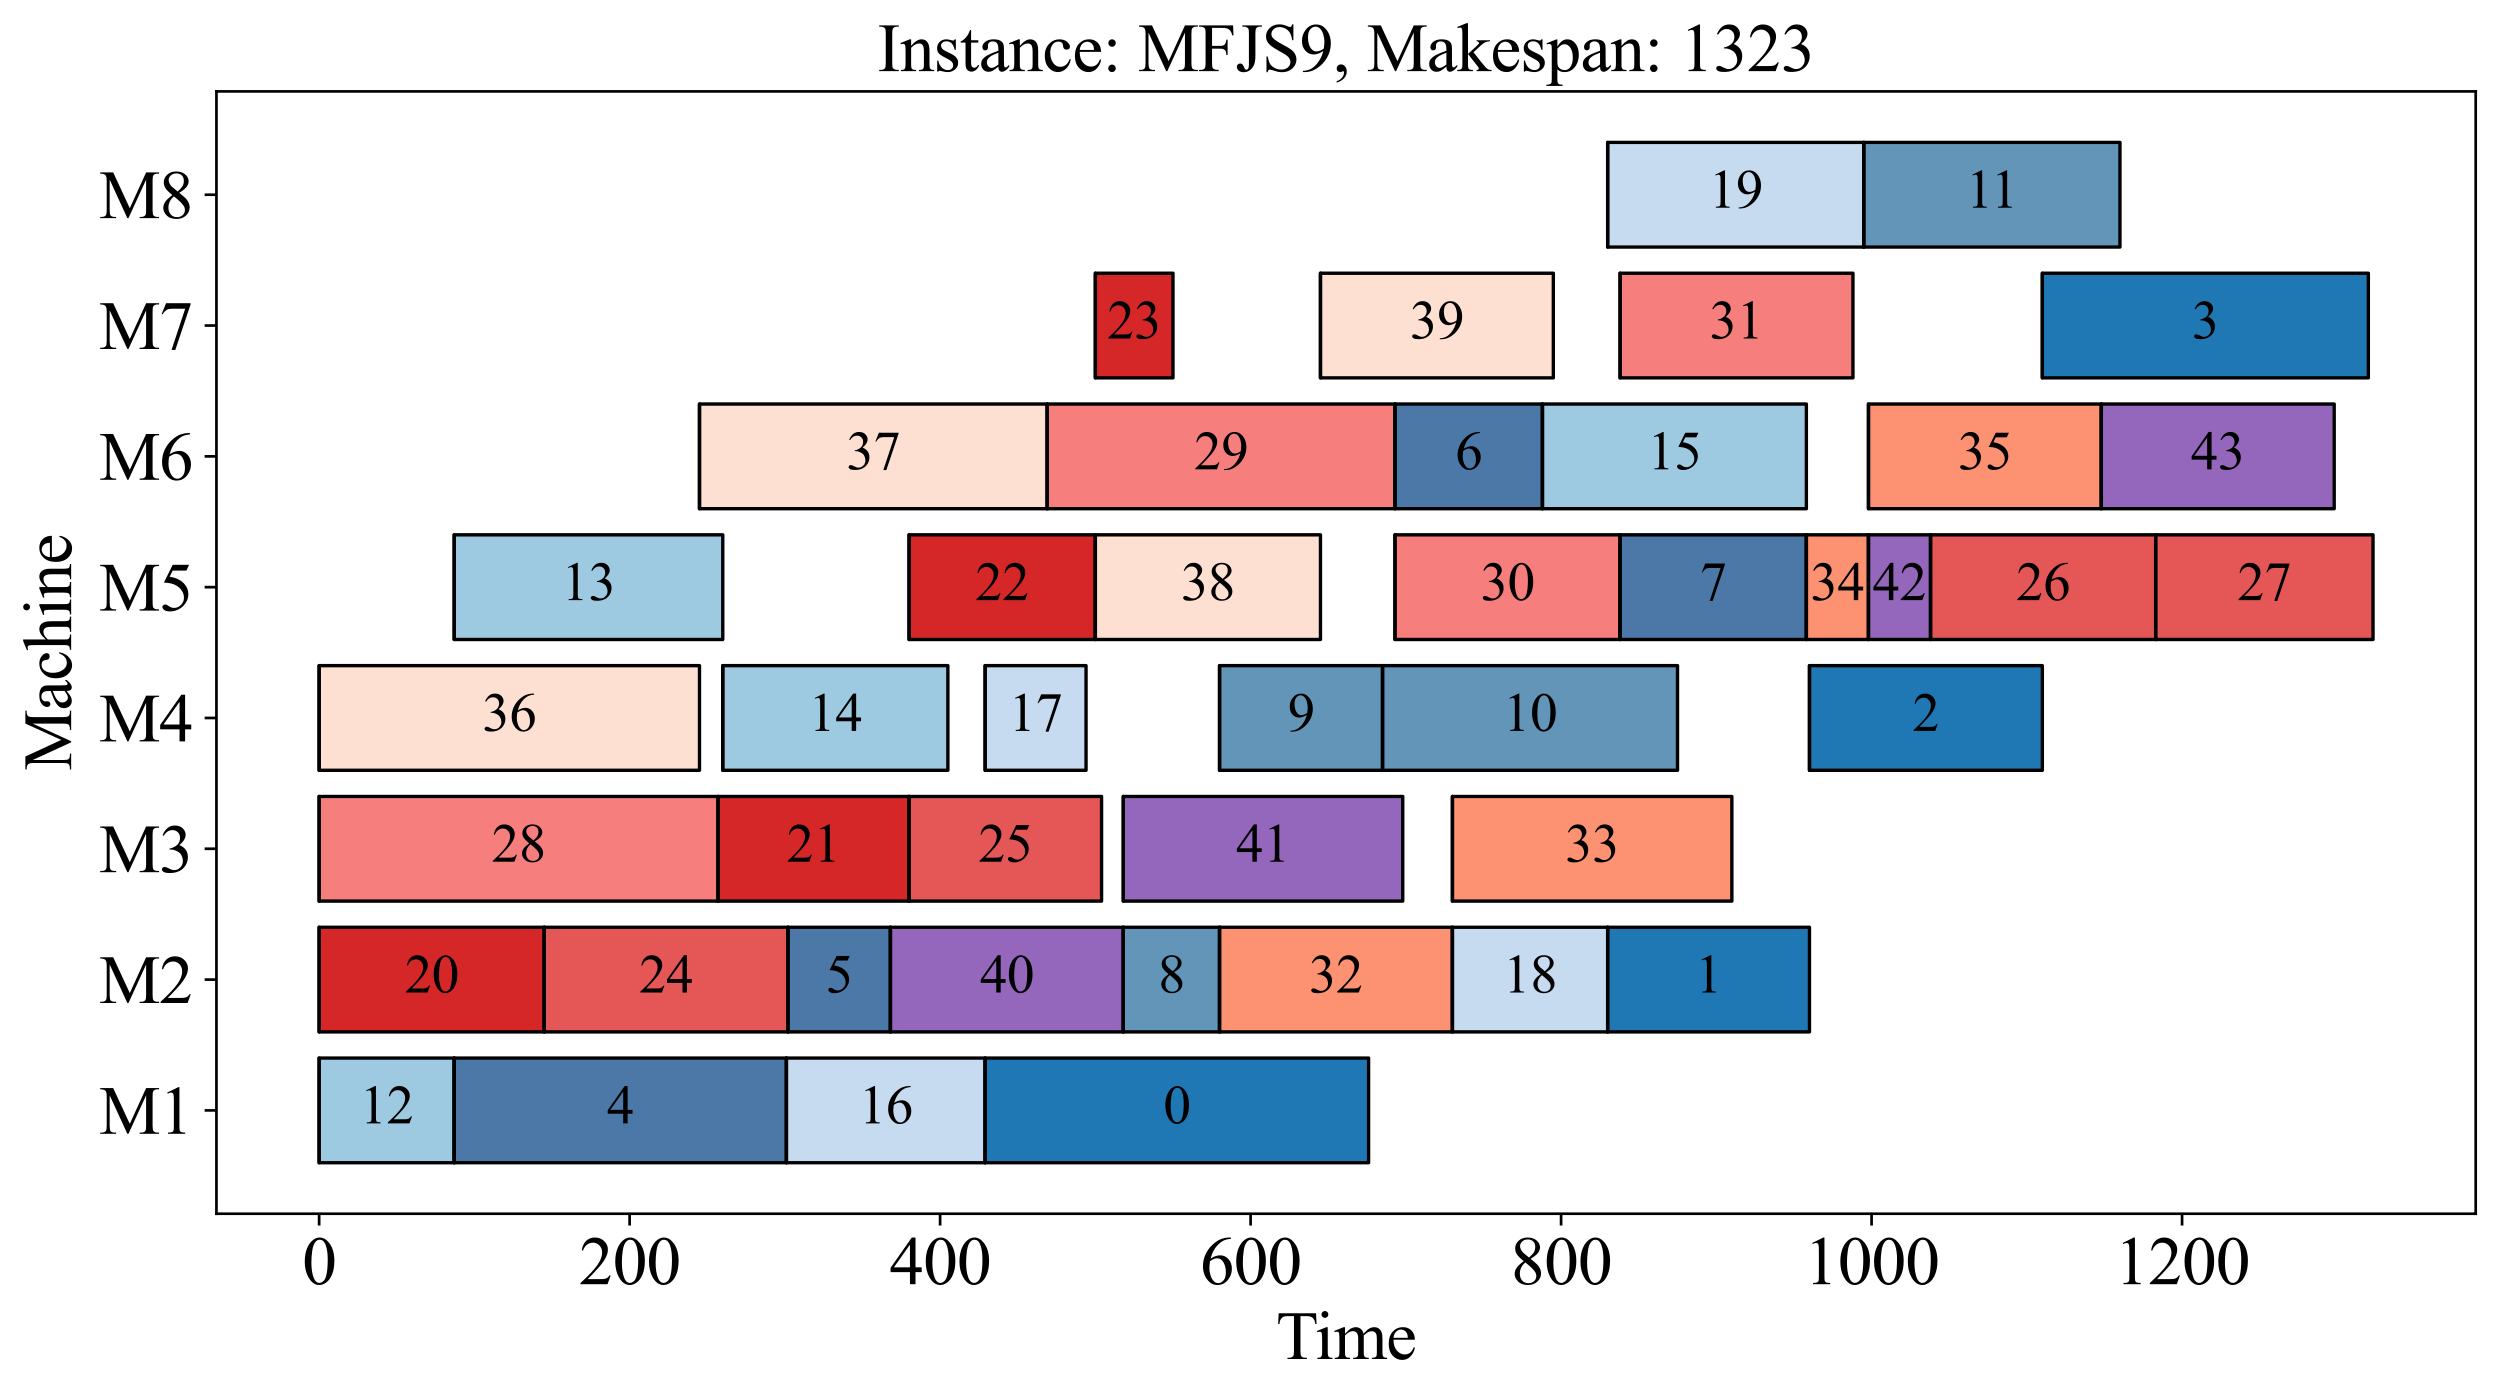 <?xml version="1.0" encoding="utf-8" standalone="no"?>
<!DOCTYPE svg PUBLIC "-//W3C//DTD SVG 1.1//EN"
  "http://www.w3.org/Graphics/SVG/1.1/DTD/svg11.dtd">
<svg xmlns:xlink="http://www.w3.org/1999/xlink" width="740.95pt" height="414.259pt" viewBox="0 0 740.95 414.259" xmlns="http://www.w3.org/2000/svg" version="1.1">
 <defs>
  <style type="text/css">*{stroke-linejoin: round; stroke-linecap: butt}</style>
 </defs>
 <g id="figure_1">
  <g id="patch_1">
   <path d="M 0 414.259 
L 740.95 414.259 
L 740.95 0 
L 0 0 
z
" style="fill: #ffffff"/>
  </g>
  <g id="axes_1">
   <g id="patch_2">
    <path d="M 64.15 359.728 
L 733.75 359.728 
L 733.75 27.087 
L 64.15 27.087 
z
" style="fill: #ffffff"/>
   </g>
   <g id="PolyCollection_1">
    <defs>
     <path id="mb90b81e0f3" d="M 94.586 -69.651 
L 94.586 -100.667 
L 134.616 -100.667 
L 134.616 -69.651 
z
" style="stroke: #000000"/>
    </defs>
    <g clip-path="url(#pa5099de331)">
     <use xlink:href="#mb90b81e0f3" x="0" y="414.259" style="fill: #9ecae1; stroke: #000000"/>
    </g>
   </g>
   <g id="PolyCollection_2">
    <path d="M 94.586 344.608 
L 94.586 313.592 
L 94.586 313.592 
L 94.586 344.608 
z
" clip-path="url(#pa5099de331)" style="fill: url(#h7115e3fc4e); stroke: #000000"/>
   </g>
   <g id="PolyCollection_3">
    <defs>
     <path id="m4c703613ed" d="M 134.616 -69.651 
L 134.616 -100.667 
L 233.08 -100.667 
L 233.08 -69.651 
z
" style="stroke: #000000"/>
    </defs>
    <g clip-path="url(#pa5099de331)">
     <use xlink:href="#m4c703613ed" x="0" y="414.259" style="fill: #4c78a8; stroke: #000000"/>
    </g>
   </g>
   <g id="PolyCollection_4">
    <path d="M 134.616 344.608 
L 134.616 313.592 
L 134.616 313.592 
L 134.616 344.608 
z
" clip-path="url(#pa5099de331)" style="fill: url(#h7115e3fc4e); stroke: #000000"/>
   </g>
   <g id="PolyCollection_5">
    <defs>
     <path id="m483bc3cb26" d="M 233.08 -69.651 
L 233.08 -100.667 
L 291.974 -100.667 
L 291.974 -69.651 
z
" style="stroke: #000000"/>
    </defs>
    <g clip-path="url(#pa5099de331)">
     <use xlink:href="#m483bc3cb26" x="0" y="414.259" style="fill: #c6dbef; stroke: #000000"/>
    </g>
   </g>
   <g id="PolyCollection_6">
    <path d="M 233.08 344.608 
L 233.08 313.592 
L 233.08 313.592 
L 233.08 344.608 
z
" clip-path="url(#pa5099de331)" style="fill: url(#h7115e3fc4e); stroke: #000000"/>
   </g>
   <g id="PolyCollection_7">
    <defs>
     <path id="m6afbfef19b" d="M 291.974 -69.651 
L 291.974 -100.667 
L 405.622 -100.667 
L 405.622 -69.651 
z
" style="stroke: #000000"/>
    </defs>
    <g clip-path="url(#pa5099de331)">
     <use xlink:href="#m6afbfef19b" x="0" y="414.259" style="fill: #1f77b4; stroke: #000000"/>
    </g>
   </g>
   <g id="PolyCollection_8">
    <path d="M 291.974 344.608 
L 291.974 313.592 
L 291.974 313.592 
L 291.974 344.608 
z
" clip-path="url(#pa5099de331)" style="fill: url(#h7115e3fc4e); stroke: #000000"/>
   </g>
   <g id="PolyCollection_9">
    <defs>
     <path id="mf69b90070c" d="M 94.586 -108.42 
L 94.586 -139.436 
L 161.303 -139.436 
L 161.303 -108.42 
z
" style="stroke: #000000"/>
    </defs>
    <g clip-path="url(#pa5099de331)">
     <use xlink:href="#mf69b90070c" x="0" y="414.259" style="fill: #d62728; stroke: #000000"/>
    </g>
   </g>
   <g id="PolyCollection_10">
    <path d="M 94.586 305.838 
L 94.586 274.823 
L 94.586 274.823 
L 94.586 305.838 
z
" clip-path="url(#pa5099de331)" style="fill: url(#h7115e3fc4e); stroke: #000000"/>
   </g>
   <g id="PolyCollection_11">
    <defs>
     <path id="mb6bd9a1f94" d="M 161.303 -108.42 
L 161.303 -139.436 
L 233.54 -139.436 
L 233.54 -108.42 
z
" style="stroke: #000000"/>
    </defs>
    <g clip-path="url(#pa5099de331)">
     <use xlink:href="#mb6bd9a1f94" x="0" y="414.259" style="fill: #e45756; stroke: #000000"/>
    </g>
   </g>
   <g id="PolyCollection_12">
    <path d="M 161.303 305.838 
L 161.303 274.823 
L 161.303 274.823 
L 161.303 305.838 
z
" clip-path="url(#pa5099de331)" style="fill: url(#h7115e3fc4e); stroke: #000000"/>
   </g>
   <g id="PolyCollection_13">
    <defs>
     <path id="ma735c6c179" d="M 233.54 -108.42 
L 233.54 -139.436 
L 263.907 -139.436 
L 263.907 -108.42 
z
" style="stroke: #000000"/>
    </defs>
    <g clip-path="url(#pa5099de331)">
     <use xlink:href="#ma735c6c179" x="0" y="414.259" style="fill: #4c78a8; stroke: #000000"/>
    </g>
   </g>
   <g id="PolyCollection_14">
    <path d="M 233.54 305.838 
L 233.54 274.823 
L 233.54 274.823 
L 233.54 305.838 
z
" clip-path="url(#pa5099de331)" style="fill: url(#h7115e3fc4e); stroke: #000000"/>
   </g>
   <g id="PolyCollection_15">
    <defs>
     <path id="me0c8b473dc" d="M 263.907 -108.42 
L 263.907 -139.436 
L 332.924 -139.436 
L 332.924 -108.42 
z
" style="stroke: #000000"/>
    </defs>
    <g clip-path="url(#pa5099de331)">
     <use xlink:href="#me0c8b473dc" x="0" y="414.259" style="fill: #9467bd; stroke: #000000"/>
    </g>
   </g>
   <g id="PolyCollection_16">
    <path d="M 263.907 305.838 
L 263.907 274.823 
L 263.907 274.823 
L 263.907 305.838 
z
" clip-path="url(#pa5099de331)" style="fill: url(#h7115e3fc4e); stroke: #000000"/>
   </g>
   <g id="PolyCollection_17">
    <defs>
     <path id="me0af43ed1e" d="M 332.924 -108.42 
L 332.924 -139.436 
L 361.451 -139.436 
L 361.451 -108.42 
z
" style="stroke: #000000"/>
    </defs>
    <g clip-path="url(#pa5099de331)">
     <use xlink:href="#me0af43ed1e" x="0" y="414.259" style="fill: #6395b9; stroke: #000000"/>
    </g>
   </g>
   <g id="PolyCollection_18">
    <path d="M 332.924 305.838 
L 332.924 274.823 
L 332.924 274.823 
L 332.924 305.838 
z
" clip-path="url(#pa5099de331)" style="fill: url(#h7115e3fc4e); stroke: #000000"/>
   </g>
   <g id="PolyCollection_19">
    <defs>
     <path id="md49fe07c4e" d="M 361.451 -108.42 
L 361.451 -139.436 
L 430.468 -139.436 
L 430.468 -108.42 
z
" style="stroke: #000000"/>
    </defs>
    <g clip-path="url(#pa5099de331)">
     <use xlink:href="#md49fe07c4e" x="0" y="414.259" style="fill: #fc9272; stroke: #000000"/>
    </g>
   </g>
   <g id="PolyCollection_20">
    <path d="M 361.451 305.838 
L 361.451 274.823 
L 361.451 274.823 
L 361.451 305.838 
z
" clip-path="url(#pa5099de331)" style="fill: url(#h7115e3fc4e); stroke: #000000"/>
   </g>
   <g id="PolyCollection_21">
    <defs>
     <path id="mca1bb9139f" d="M 430.468 -108.42 
L 430.468 -139.436 
L 476.479 -139.436 
L 476.479 -108.42 
z
" style="stroke: #000000"/>
    </defs>
    <g clip-path="url(#pa5099de331)">
     <use xlink:href="#mca1bb9139f" x="0" y="414.259" style="fill: #c6dbef; stroke: #000000"/>
    </g>
   </g>
   <g id="PolyCollection_22">
    <path d="M 430.468 305.838 
L 430.468 274.823 
L 430.468 274.823 
L 430.468 305.838 
z
" clip-path="url(#pa5099de331)" style="fill: url(#h7115e3fc4e); stroke: #000000"/>
   </g>
   <g id="PolyCollection_23">
    <defs>
     <path id="mb528669e3c" d="M 476.479 -108.42 
L 476.479 -139.436 
L 536.293 -139.436 
L 536.293 -108.42 
z
" style="stroke: #000000"/>
    </defs>
    <g clip-path="url(#pa5099de331)">
     <use xlink:href="#mb528669e3c" x="0" y="414.259" style="fill: #1f77b4; stroke: #000000"/>
    </g>
   </g>
   <g id="PolyCollection_24">
    <path d="M 476.479 305.838 
L 476.479 274.823 
L 476.479 274.823 
L 476.479 305.838 
z
" clip-path="url(#pa5099de331)" style="fill: url(#h7115e3fc4e); stroke: #000000"/>
   </g>
   <g id="PolyCollection_25">
    <defs>
     <path id="m779ad30d79" d="M 94.586 -147.19 
L 94.586 -178.205 
L 212.835 -178.205 
L 212.835 -147.19 
z
" style="stroke: #000000"/>
    </defs>
    <g clip-path="url(#pa5099de331)">
     <use xlink:href="#m779ad30d79" x="0" y="414.259" style="fill: #f67e7d; stroke: #000000"/>
    </g>
   </g>
   <g id="PolyCollection_26">
    <path d="M 94.586 267.069 
L 94.586 236.054 
L 94.586 236.054 
L 94.586 267.069 
z
" clip-path="url(#pa5099de331)" style="fill: url(#h7115e3fc4e); stroke: #000000"/>
   </g>
   <g id="PolyCollection_27">
    <defs>
     <path id="mf74b809186" d="M 212.835 -147.19 
L 212.835 -178.205 
L 269.429 -178.205 
L 269.429 -147.19 
z
" style="stroke: #000000"/>
    </defs>
    <g clip-path="url(#pa5099de331)">
     <use xlink:href="#mf74b809186" x="0" y="414.259" style="fill: #d62728; stroke: #000000"/>
    </g>
   </g>
   <g id="PolyCollection_28">
    <path d="M 212.835 267.069 
L 212.835 236.054 
L 212.835 236.054 
L 212.835 267.069 
z
" clip-path="url(#pa5099de331)" style="fill: url(#h7115e3fc4e); stroke: #000000"/>
   </g>
   <g id="PolyCollection_29">
    <defs>
     <path id="m221d2d3597" d="M 269.429 -147.19 
L 269.429 -178.205 
L 326.482 -178.205 
L 326.482 -147.19 
z
" style="stroke: #000000"/>
    </defs>
    <g clip-path="url(#pa5099de331)">
     <use xlink:href="#m221d2d3597" x="0" y="414.259" style="fill: #e45756; stroke: #000000"/>
    </g>
   </g>
   <g id="PolyCollection_30">
    <path d="M 269.429 267.069 
L 269.429 236.054 
L 269.429 236.054 
L 269.429 267.069 
z
" clip-path="url(#pa5099de331)" style="fill: url(#h7115e3fc4e); stroke: #000000"/>
   </g>
   <g id="PolyCollection_31">
    <defs>
     <path id="m02e1f22604" d="M 332.924 -147.19 
L 332.924 -178.205 
L 415.744 -178.205 
L 415.744 -147.19 
z
" style="stroke: #000000"/>
    </defs>
    <g clip-path="url(#pa5099de331)">
     <use xlink:href="#m02e1f22604" x="0" y="414.259" style="fill: #9467bd; stroke: #000000"/>
    </g>
   </g>
   <g id="PolyCollection_32">
    <path d="M 332.924 267.069 
L 332.924 236.054 
L 332.924 236.054 
L 332.924 267.069 
z
" clip-path="url(#pa5099de331)" style="fill: url(#h7115e3fc4e); stroke: #000000"/>
   </g>
   <g id="PolyCollection_33">
    <defs>
     <path id="m6b30b0f58d" d="M 430.468 -147.19 
L 430.468 -178.205 
L 513.288 -178.205 
L 513.288 -147.19 
z
" style="stroke: #000000"/>
    </defs>
    <g clip-path="url(#pa5099de331)">
     <use xlink:href="#m6b30b0f58d" x="0" y="414.259" style="fill: #fc9272; stroke: #000000"/>
    </g>
   </g>
   <g id="PolyCollection_34">
    <path d="M 430.468 267.069 
L 430.468 236.054 
L 430.468 236.054 
L 430.468 267.069 
z
" clip-path="url(#pa5099de331)" style="fill: url(#h7115e3fc4e); stroke: #000000"/>
   </g>
   <g id="PolyCollection_35">
    <defs>
     <path id="me470a120cc" d="M 94.586 -185.959 
L 94.586 -216.974 
L 207.314 -216.974 
L 207.314 -185.959 
z
" style="stroke: #000000"/>
    </defs>
    <g clip-path="url(#pa5099de331)">
     <use xlink:href="#me470a120cc" x="0" y="414.259" style="fill: #fee0d2; stroke: #000000"/>
    </g>
   </g>
   <g id="PolyCollection_36">
    <path d="M 94.586 228.3 
L 94.586 197.284 
L 94.586 197.284 
L 94.586 228.3 
z
" clip-path="url(#pa5099de331)" style="fill: url(#h7115e3fc4e); stroke: #000000"/>
   </g>
   <g id="PolyCollection_37">
    <defs>
     <path id="me1d12f91a2" d="M 214.215 -185.959 
L 214.215 -216.974 
L 280.931 -216.974 
L 280.931 -185.959 
z
" style="stroke: #000000"/>
    </defs>
    <g clip-path="url(#pa5099de331)">
     <use xlink:href="#me1d12f91a2" x="0" y="414.259" style="fill: #9ecae1; stroke: #000000"/>
    </g>
   </g>
   <g id="PolyCollection_38">
    <path d="M 214.215 228.3 
L 214.215 197.284 
L 214.215 197.284 
L 214.215 228.3 
z
" clip-path="url(#pa5099de331)" style="fill: url(#h7115e3fc4e); stroke: #000000"/>
   </g>
   <g id="PolyCollection_39">
    <defs>
     <path id="m58a1e3af4a" d="M 291.974 -185.959 
L 291.974 -216.974 
L 321.881 -216.974 
L 321.881 -185.959 
z
" style="stroke: #000000"/>
    </defs>
    <g clip-path="url(#pa5099de331)">
     <use xlink:href="#m58a1e3af4a" x="0" y="414.259" style="fill: #c6dbef; stroke: #000000"/>
    </g>
   </g>
   <g id="PolyCollection_40">
    <path d="M 291.974 228.3 
L 291.974 197.284 
L 291.974 197.284 
L 291.974 228.3 
z
" clip-path="url(#pa5099de331)" style="fill: url(#h7115e3fc4e); stroke: #000000"/>
   </g>
   <g id="PolyCollection_41">
    <defs>
     <path id="m27d81c919a" d="M 361.451 -185.959 
L 361.451 -216.974 
L 409.763 -216.974 
L 409.763 -185.959 
z
" style="stroke: #000000"/>
    </defs>
    <g clip-path="url(#pa5099de331)">
     <use xlink:href="#m27d81c919a" x="0" y="414.259" style="fill: #6395b9; stroke: #000000"/>
    </g>
   </g>
   <g id="PolyCollection_42">
    <path d="M 361.451 228.3 
L 361.451 197.284 
L 361.451 197.284 
L 361.451 228.3 
z
" clip-path="url(#pa5099de331)" style="fill: url(#h7115e3fc4e); stroke: #000000"/>
   </g>
   <g id="PolyCollection_43">
    <defs>
     <path id="m81c3aa50a7" d="M 409.763 -185.959 
L 409.763 -216.974 
L 497.184 -216.974 
L 497.184 -185.959 
z
" style="stroke: #000000"/>
    </defs>
    <g clip-path="url(#pa5099de331)">
     <use xlink:href="#m81c3aa50a7" x="0" y="414.259" style="fill: #6395b9; stroke: #000000"/>
    </g>
   </g>
   <g id="PolyCollection_44">
    <path d="M 409.763 228.3 
L 409.763 197.284 
L 409.763 197.284 
L 409.763 228.3 
z
" clip-path="url(#pa5099de331)" style="fill: url(#h7115e3fc4e); stroke: #000000"/>
   </g>
   <g id="PolyCollection_45">
    <defs>
     <path id="m3920d64195" d="M 536.293 -185.959 
L 536.293 -216.974 
L 605.31 -216.974 
L 605.31 -185.959 
z
" style="stroke: #000000"/>
    </defs>
    <g clip-path="url(#pa5099de331)">
     <use xlink:href="#m3920d64195" x="0" y="414.259" style="fill: #1f77b4; stroke: #000000"/>
    </g>
   </g>
   <g id="PolyCollection_46">
    <path d="M 536.293 228.3 
L 536.293 197.284 
L 536.293 197.284 
L 536.293 228.3 
z
" clip-path="url(#pa5099de331)" style="fill: url(#h7115e3fc4e); stroke: #000000"/>
   </g>
   <g id="PolyCollection_47">
    <defs>
     <path id="m148cdb0c54" d="M 134.616 -224.728 
L 134.616 -255.744 
L 214.215 -255.744 
L 214.215 -224.728 
z
" style="stroke: #000000"/>
    </defs>
    <g clip-path="url(#pa5099de331)">
     <use xlink:href="#m148cdb0c54" x="0" y="414.259" style="fill: #9ecae1; stroke: #000000"/>
    </g>
   </g>
   <g id="PolyCollection_48">
    <path d="M 134.616 189.531 
L 134.616 158.515 
L 134.616 158.515 
L 134.616 189.531 
z
" clip-path="url(#pa5099de331)" style="fill: url(#h7115e3fc4e); stroke: #000000"/>
   </g>
   <g id="PolyCollection_49">
    <defs>
     <path id="ma56d472699" d="M 269.429 -224.728 
L 269.429 -255.744 
L 324.642 -255.744 
L 324.642 -224.728 
z
" style="stroke: #000000"/>
    </defs>
    <g clip-path="url(#pa5099de331)">
     <use xlink:href="#ma56d472699" x="0" y="414.259" style="fill: #d62728; stroke: #000000"/>
    </g>
   </g>
   <g id="PolyCollection_50">
    <path d="M 269.429 189.531 
L 269.429 158.515 
L 269.429 158.515 
L 269.429 189.531 
z
" clip-path="url(#pa5099de331)" style="fill: url(#h7115e3fc4e); stroke: #000000"/>
   </g>
   <g id="PolyCollection_51">
    <defs>
     <path id="m1faa2817ef" d="M 324.642 -224.728 
L 324.642 -255.744 
L 391.358 -255.744 
L 391.358 -224.728 
z
" style="stroke: #000000"/>
    </defs>
    <g clip-path="url(#pa5099de331)">
     <use xlink:href="#m1faa2817ef" x="0" y="414.259" style="fill: #fee0d2; stroke: #000000"/>
    </g>
   </g>
   <g id="PolyCollection_52">
    <path d="M 324.642 189.531 
L 324.642 158.515 
L 324.642 158.515 
L 324.642 189.531 
z
" clip-path="url(#pa5099de331)" style="fill: url(#h7115e3fc4e); stroke: #000000"/>
   </g>
   <g id="PolyCollection_53">
    <defs>
     <path id="m697946c383" d="M 413.444 -224.728 
L 413.444 -255.744 
L 480.16 -255.744 
L 480.16 -224.728 
z
" style="stroke: #000000"/>
    </defs>
    <g clip-path="url(#pa5099de331)">
     <use xlink:href="#m697946c383" x="0" y="414.259" style="fill: #f67e7d; stroke: #000000"/>
    </g>
   </g>
   <g id="PolyCollection_54">
    <path d="M 413.444 189.531 
L 413.444 158.515 
L 413.444 158.515 
L 413.444 189.531 
z
" clip-path="url(#pa5099de331)" style="fill: url(#h7115e3fc4e); stroke: #000000"/>
   </g>
   <g id="PolyCollection_55">
    <defs>
     <path id="m0c5aebb29f" d="M 480.16 -224.728 
L 480.16 -255.744 
L 535.373 -255.744 
L 535.373 -224.728 
z
" style="stroke: #000000"/>
    </defs>
    <g clip-path="url(#pa5099de331)">
     <use xlink:href="#m0c5aebb29f" x="0" y="414.259" style="fill: #4c78a8; stroke: #000000"/>
    </g>
   </g>
   <g id="PolyCollection_56">
    <path d="M 480.16 189.531 
L 480.16 158.515 
L 480.16 158.515 
L 480.16 189.531 
z
" clip-path="url(#pa5099de331)" style="fill: url(#h7115e3fc4e); stroke: #000000"/>
   </g>
   <g id="PolyCollection_57">
    <defs>
     <path id="m4b8fc0b2b2" d="M 535.373 -224.728 
L 535.373 -255.744 
L 553.777 -255.744 
L 553.777 -224.728 
z
" style="stroke: #000000"/>
    </defs>
    <g clip-path="url(#pa5099de331)">
     <use xlink:href="#m4b8fc0b2b2" x="0" y="414.259" style="fill: #fc9272; stroke: #000000"/>
    </g>
   </g>
   <g id="PolyCollection_58">
    <path d="M 535.373 189.531 
L 535.373 158.515 
L 535.373 158.515 
L 535.373 189.531 
z
" clip-path="url(#pa5099de331)" style="fill: url(#h7115e3fc4e); stroke: #000000"/>
   </g>
   <g id="PolyCollection_59">
    <defs>
     <path id="mb85a3cd9a6" d="M 553.777 -224.728 
L 553.777 -255.744 
L 572.182 -255.744 
L 572.182 -224.728 
z
" style="stroke: #000000"/>
    </defs>
    <g clip-path="url(#pa5099de331)">
     <use xlink:href="#mb85a3cd9a6" x="0" y="414.259" style="fill: #9467bd; stroke: #000000"/>
    </g>
   </g>
   <g id="PolyCollection_60">
    <path d="M 553.777 189.531 
L 553.777 158.515 
L 553.777 158.515 
L 553.777 189.531 
z
" clip-path="url(#pa5099de331)" style="fill: url(#h7115e3fc4e); stroke: #000000"/>
   </g>
   <g id="PolyCollection_61">
    <defs>
     <path id="mf8b173f698" d="M 572.182 -224.728 
L 572.182 -255.744 
L 638.898 -255.744 
L 638.898 -224.728 
z
" style="stroke: #000000"/>
    </defs>
    <g clip-path="url(#pa5099de331)">
     <use xlink:href="#mf8b173f698" x="0" y="414.259" style="fill: #e45756; stroke: #000000"/>
    </g>
   </g>
   <g id="PolyCollection_62">
    <path d="M 572.182 189.531 
L 572.182 158.515 
L 572.182 158.515 
L 572.182 189.531 
z
" clip-path="url(#pa5099de331)" style="fill: url(#h7115e3fc4e); stroke: #000000"/>
   </g>
   <g id="PolyCollection_63">
    <defs>
     <path id="m60a83ad482" d="M 638.898 -224.728 
L 638.898 -255.744 
L 703.314 -255.744 
L 703.314 -224.728 
z
" style="stroke: #000000"/>
    </defs>
    <g clip-path="url(#pa5099de331)">
     <use xlink:href="#m60a83ad482" x="0" y="414.259" style="fill: #e45756; stroke: #000000"/>
    </g>
   </g>
   <g id="PolyCollection_64">
    <path d="M 638.898 189.531 
L 638.898 158.515 
L 638.898 158.515 
L 638.898 189.531 
z
" clip-path="url(#pa5099de331)" style="fill: url(#h7115e3fc4e); stroke: #000000"/>
   </g>
   <g id="PolyCollection_65">
    <defs>
     <path id="m702b5c1fba" d="M 207.314 -263.497 
L 207.314 -294.513 
L 310.379 -294.513 
L 310.379 -263.497 
z
" style="stroke: #000000"/>
    </defs>
    <g clip-path="url(#pa5099de331)">
     <use xlink:href="#m702b5c1fba" x="0" y="414.259" style="fill: #fee0d2; stroke: #000000"/>
    </g>
   </g>
   <g id="PolyCollection_66">
    <path d="M 207.314 150.761 
L 207.314 119.746 
L 207.314 119.746 
L 207.314 150.761 
z
" clip-path="url(#pa5099de331)" style="fill: url(#h7115e3fc4e); stroke: #000000"/>
   </g>
   <g id="PolyCollection_67">
    <defs>
     <path id="m1d248524e2" d="M 310.379 -263.497 
L 310.379 -294.513 
L 413.444 -294.513 
L 413.444 -263.497 
z
" style="stroke: #000000"/>
    </defs>
    <g clip-path="url(#pa5099de331)">
     <use xlink:href="#m1d248524e2" x="0" y="414.259" style="fill: #f67e7d; stroke: #000000"/>
    </g>
   </g>
   <g id="PolyCollection_68">
    <path d="M 310.379 150.761 
L 310.379 119.746 
L 310.379 119.746 
L 310.379 150.761 
z
" clip-path="url(#pa5099de331)" style="fill: url(#h7115e3fc4e); stroke: #000000"/>
   </g>
   <g id="PolyCollection_69">
    <defs>
     <path id="m4e6458374a" d="M 413.444 -263.497 
L 413.444 -294.513 
L 457.154 -294.513 
L 457.154 -263.497 
z
" style="stroke: #000000"/>
    </defs>
    <g clip-path="url(#pa5099de331)">
     <use xlink:href="#m4e6458374a" x="0" y="414.259" style="fill: #4c78a8; stroke: #000000"/>
    </g>
   </g>
   <g id="PolyCollection_70">
    <path d="M 413.444 150.761 
L 413.444 119.746 
L 413.444 119.746 
L 413.444 150.761 
z
" clip-path="url(#pa5099de331)" style="fill: url(#h7115e3fc4e); stroke: #000000"/>
   </g>
   <g id="PolyCollection_71">
    <defs>
     <path id="m458bfeb957" d="M 457.154 -263.497 
L 457.154 -294.513 
L 535.373 -294.513 
L 535.373 -263.497 
z
" style="stroke: #000000"/>
    </defs>
    <g clip-path="url(#pa5099de331)">
     <use xlink:href="#m458bfeb957" x="0" y="414.259" style="fill: #9ecae1; stroke: #000000"/>
    </g>
   </g>
   <g id="PolyCollection_72">
    <path d="M 457.154 150.761 
L 457.154 119.746 
L 457.154 119.746 
L 457.154 150.761 
z
" clip-path="url(#pa5099de331)" style="fill: url(#h7115e3fc4e); stroke: #000000"/>
   </g>
   <g id="PolyCollection_73">
    <defs>
     <path id="md83eab5a05" d="M 553.777 -263.497 
L 553.777 -294.513 
L 622.794 -294.513 
L 622.794 -263.497 
z
" style="stroke: #000000"/>
    </defs>
    <g clip-path="url(#pa5099de331)">
     <use xlink:href="#md83eab5a05" x="0" y="414.259" style="fill: #fc9272; stroke: #000000"/>
    </g>
   </g>
   <g id="PolyCollection_74">
    <path d="M 553.777 150.761 
L 553.777 119.746 
L 553.777 119.746 
L 553.777 150.761 
z
" clip-path="url(#pa5099de331)" style="fill: url(#h7115e3fc4e); stroke: #000000"/>
   </g>
   <g id="PolyCollection_75">
    <defs>
     <path id="m502e7b6b91" d="M 622.794 -263.497 
L 622.794 -294.513 
L 691.811 -294.513 
L 691.811 -263.497 
z
" style="stroke: #000000"/>
    </defs>
    <g clip-path="url(#pa5099de331)">
     <use xlink:href="#m502e7b6b91" x="0" y="414.259" style="fill: #9467bd; stroke: #000000"/>
    </g>
   </g>
   <g id="PolyCollection_76">
    <path d="M 622.794 150.761 
L 622.794 119.746 
L 622.794 119.746 
L 622.794 150.761 
z
" clip-path="url(#pa5099de331)" style="fill: url(#h7115e3fc4e); stroke: #000000"/>
   </g>
   <g id="PolyCollection_77">
    <defs>
     <path id="macce3c73c7" d="M 324.642 -302.267 
L 324.642 -333.282 
L 347.648 -333.282 
L 347.648 -302.267 
z
" style="stroke: #000000"/>
    </defs>
    <g clip-path="url(#pa5099de331)">
     <use xlink:href="#macce3c73c7" x="0" y="414.259" style="fill: #d62728; stroke: #000000"/>
    </g>
   </g>
   <g id="PolyCollection_78">
    <path d="M 324.642 111.992 
L 324.642 80.977 
L 324.642 80.977 
L 324.642 111.992 
z
" clip-path="url(#pa5099de331)" style="fill: url(#h7115e3fc4e); stroke: #000000"/>
   </g>
   <g id="PolyCollection_79">
    <defs>
     <path id="m8b20b33c82" d="M 391.358 -302.267 
L 391.358 -333.282 
L 460.375 -333.282 
L 460.375 -302.267 
z
" style="stroke: #000000"/>
    </defs>
    <g clip-path="url(#pa5099de331)">
     <use xlink:href="#m8b20b33c82" x="0" y="414.259" style="fill: #fee0d2; stroke: #000000"/>
    </g>
   </g>
   <g id="PolyCollection_80">
    <path d="M 391.358 111.992 
L 391.358 80.977 
L 391.358 80.977 
L 391.358 111.992 
z
" clip-path="url(#pa5099de331)" style="fill: url(#h7115e3fc4e); stroke: #000000"/>
   </g>
   <g id="PolyCollection_81">
    <defs>
     <path id="mcb0e6ddb37" d="M 480.16 -302.267 
L 480.16 -333.282 
L 549.176 -333.282 
L 549.176 -302.267 
z
" style="stroke: #000000"/>
    </defs>
    <g clip-path="url(#pa5099de331)">
     <use xlink:href="#mcb0e6ddb37" x="0" y="414.259" style="fill: #f67e7d; stroke: #000000"/>
    </g>
   </g>
   <g id="PolyCollection_82">
    <path d="M 480.16 111.992 
L 480.16 80.977 
L 480.16 80.977 
L 480.16 111.992 
z
" clip-path="url(#pa5099de331)" style="fill: url(#h7115e3fc4e); stroke: #000000"/>
   </g>
   <g id="PolyCollection_83">
    <defs>
     <path id="m5c2fdc4653" d="M 605.31 -302.267 
L 605.31 -333.282 
L 701.933 -333.282 
L 701.933 -302.267 
z
" style="stroke: #000000"/>
    </defs>
    <g clip-path="url(#pa5099de331)">
     <use xlink:href="#m5c2fdc4653" x="0" y="414.259" style="fill: #1f77b4; stroke: #000000"/>
    </g>
   </g>
   <g id="PolyCollection_84">
    <path d="M 605.31 111.992 
L 605.31 80.977 
L 605.31 80.977 
L 605.31 111.992 
z
" clip-path="url(#pa5099de331)" style="fill: url(#h7115e3fc4e); stroke: #000000"/>
   </g>
   <g id="PolyCollection_85">
    <defs>
     <path id="mb38c28e1b3" d="M 476.479 -341.036 
L 476.479 -372.051 
L 552.397 -372.051 
L 552.397 -341.036 
z
" style="stroke: #000000"/>
    </defs>
    <g clip-path="url(#pa5099de331)">
     <use xlink:href="#mb38c28e1b3" x="0" y="414.259" style="fill: #c6dbef; stroke: #000000"/>
    </g>
   </g>
   <g id="PolyCollection_86">
    <path d="M 476.479 73.223 
L 476.479 42.208 
L 476.479 42.208 
L 476.479 73.223 
z
" clip-path="url(#pa5099de331)" style="fill: url(#h7115e3fc4e); stroke: #000000"/>
   </g>
   <g id="PolyCollection_87">
    <defs>
     <path id="m7b76aabc23" d="M 552.397 -341.036 
L 552.397 -372.051 
L 628.315 -372.051 
L 628.315 -341.036 
z
" style="stroke: #000000"/>
    </defs>
    <g clip-path="url(#pa5099de331)">
     <use xlink:href="#m7b76aabc23" x="0" y="414.259" style="fill: #6395b9; stroke: #000000"/>
    </g>
   </g>
   <g id="PolyCollection_88">
    <path d="M 552.397 73.223 
L 552.397 42.208 
L 552.397 42.208 
L 552.397 73.223 
z
" clip-path="url(#pa5099de331)" style="fill: url(#h7115e3fc4e); stroke: #000000"/>
   </g>
   <g id="matplotlib.axis_1">
    <g id="xtick_1">
     <g id="line2d_1">
      <defs>
       <path id="m8db23b6510" d="M 0 0 
L 0 3.5 
" style="stroke: #000000; stroke-width: 0.8"/>
      </defs>
      <g>
       <use xlink:href="#m8db23b6510" x="94.586" y="359.728" style="stroke: #000000; stroke-width: 0.8"/>
      </g>
     </g>
     <g id="text_1">
      <!-- 0 -->
      <g transform="translate(89.586 380.615) scale(0.2 -0.2)">
       <defs>
        <path id="TimesNewRomanPSMT-30" d="M 231 2094 
Q 231 2819 450 3342 
Q 669 3866 1031 4122 
Q 1313 4325 1613 4325 
Q 2100 4325 2488 3828 
Q 2972 3213 2972 2159 
Q 2972 1422 2759 906 
Q 2547 391 2217 158 
Q 1888 -75 1581 -75 
Q 975 -75 572 641 
Q 231 1244 231 2094 
z
M 844 2016 
Q 844 1141 1059 588 
Q 1238 122 1591 122 
Q 1759 122 1940 273 
Q 2122 425 2216 781 
Q 2359 1319 2359 2297 
Q 2359 3022 2209 3506 
Q 2097 3866 1919 4016 
Q 1791 4119 1609 4119 
Q 1397 4119 1231 3928 
Q 1006 3669 925 3112 
Q 844 2556 844 2016 
z
" transform="scale(0.016)"/>
       </defs>
       <use xlink:href="#TimesNewRomanPSMT-30"/>
      </g>
     </g>
    </g>
    <g id="xtick_2">
     <g id="line2d_2">
      <g>
       <use xlink:href="#m8db23b6510" x="186.609" y="359.728" style="stroke: #000000; stroke-width: 0.8"/>
      </g>
     </g>
     <g id="text_2">
      <!-- 200 -->
      <g transform="translate(171.609 380.615) scale(0.2 -0.2)">
       <defs>
        <path id="TimesNewRomanPSMT-32" d="M 2934 816 
L 2638 0 
L 138 0 
L 138 116 
Q 1241 1122 1691 1759 
Q 2141 2397 2141 2925 
Q 2141 3328 1894 3587 
Q 1647 3847 1303 3847 
Q 991 3847 742 3664 
Q 494 3481 375 3128 
L 259 3128 
Q 338 3706 661 4015 
Q 984 4325 1469 4325 
Q 1984 4325 2329 3994 
Q 2675 3663 2675 3213 
Q 2675 2891 2525 2569 
Q 2294 2063 1775 1497 
Q 997 647 803 472 
L 1909 472 
Q 2247 472 2383 497 
Q 2519 522 2628 598 
Q 2738 675 2819 816 
L 2934 816 
z
" transform="scale(0.016)"/>
       </defs>
       <use xlink:href="#TimesNewRomanPSMT-32"/>
       <use xlink:href="#TimesNewRomanPSMT-30" x="50"/>
       <use xlink:href="#TimesNewRomanPSMT-30" x="100"/>
      </g>
     </g>
    </g>
    <g id="xtick_3">
     <g id="line2d_3">
      <g>
       <use xlink:href="#m8db23b6510" x="278.631" y="359.728" style="stroke: #000000; stroke-width: 0.8"/>
      </g>
     </g>
     <g id="text_3">
      <!-- 400 -->
      <g transform="translate(263.631 380.615) scale(0.2 -0.2)">
       <defs>
        <path id="TimesNewRomanPSMT-34" d="M 2978 1563 
L 2978 1119 
L 2409 1119 
L 2409 0 
L 1894 0 
L 1894 1119 
L 100 1119 
L 100 1519 
L 2066 4325 
L 2409 4325 
L 2409 1563 
L 2978 1563 
z
M 1894 1563 
L 1894 3666 
L 406 1563 
L 1894 1563 
z
" transform="scale(0.016)"/>
       </defs>
       <use xlink:href="#TimesNewRomanPSMT-34"/>
       <use xlink:href="#TimesNewRomanPSMT-30" x="50"/>
       <use xlink:href="#TimesNewRomanPSMT-30" x="100"/>
      </g>
     </g>
    </g>
    <g id="xtick_4">
     <g id="line2d_4">
      <g>
       <use xlink:href="#m8db23b6510" x="370.653" y="359.728" style="stroke: #000000; stroke-width: 0.8"/>
      </g>
     </g>
     <g id="text_4">
      <!-- 600 -->
      <g transform="translate(355.653 380.615) scale(0.2 -0.2)">
       <defs>
        <path id="TimesNewRomanPSMT-36" d="M 2869 4325 
L 2869 4209 
Q 2456 4169 2195 4045 
Q 1934 3922 1679 3669 
Q 1425 3416 1258 3105 
Q 1091 2794 978 2366 
Q 1428 2675 1881 2675 
Q 2316 2675 2634 2325 
Q 2953 1975 2953 1425 
Q 2953 894 2631 456 
Q 2244 -75 1606 -75 
Q 1172 -75 869 213 
Q 275 772 275 1663 
Q 275 2231 503 2743 
Q 731 3256 1154 3653 
Q 1578 4050 1965 4187 
Q 2353 4325 2688 4325 
L 2869 4325 
z
M 925 2138 
Q 869 1716 869 1456 
Q 869 1156 980 804 
Q 1091 453 1309 247 
Q 1469 100 1697 100 
Q 1969 100 2183 356 
Q 2397 613 2397 1088 
Q 2397 1622 2184 2012 
Q 1972 2403 1581 2403 
Q 1463 2403 1327 2353 
Q 1191 2303 925 2138 
z
" transform="scale(0.016)"/>
       </defs>
       <use xlink:href="#TimesNewRomanPSMT-36"/>
       <use xlink:href="#TimesNewRomanPSMT-30" x="50"/>
       <use xlink:href="#TimesNewRomanPSMT-30" x="100"/>
      </g>
     </g>
    </g>
    <g id="xtick_5">
     <g id="line2d_5">
      <g>
       <use xlink:href="#m8db23b6510" x="462.675" y="359.728" style="stroke: #000000; stroke-width: 0.8"/>
      </g>
     </g>
     <g id="text_5">
      <!-- 800 -->
      <g transform="translate(447.675 380.615) scale(0.2 -0.2)">
       <defs>
        <path id="TimesNewRomanPSMT-38" d="M 1228 2134 
Q 725 2547 579 2797 
Q 434 3047 434 3316 
Q 434 3728 753 4026 
Q 1072 4325 1600 4325 
Q 2113 4325 2425 4047 
Q 2738 3769 2738 3413 
Q 2738 3175 2569 2928 
Q 2400 2681 1866 2347 
Q 2416 1922 2594 1678 
Q 2831 1359 2831 1006 
Q 2831 559 2490 242 
Q 2150 -75 1597 -75 
Q 994 -75 656 303 
Q 388 606 388 966 
Q 388 1247 577 1523 
Q 766 1800 1228 2134 
z
M 1719 2469 
Q 2094 2806 2194 3001 
Q 2294 3197 2294 3444 
Q 2294 3772 2109 3958 
Q 1925 4144 1606 4144 
Q 1288 4144 1088 3959 
Q 888 3775 888 3528 
Q 888 3366 970 3203 
Q 1053 3041 1206 2894 
L 1719 2469 
z
M 1375 2016 
Q 1116 1797 991 1539 
Q 866 1281 866 981 
Q 866 578 1086 336 
Q 1306 94 1647 94 
Q 1984 94 2187 284 
Q 2391 475 2391 747 
Q 2391 972 2272 1150 
Q 2050 1481 1375 2016 
z
" transform="scale(0.016)"/>
       </defs>
       <use xlink:href="#TimesNewRomanPSMT-38"/>
       <use xlink:href="#TimesNewRomanPSMT-30" x="50"/>
       <use xlink:href="#TimesNewRomanPSMT-30" x="100"/>
      </g>
     </g>
    </g>
    <g id="xtick_6">
     <g id="line2d_6">
      <g>
       <use xlink:href="#m8db23b6510" x="554.698" y="359.728" style="stroke: #000000; stroke-width: 0.8"/>
      </g>
     </g>
     <g id="text_6">
      <!-- 1000 -->
      <g transform="translate(534.698 380.615) scale(0.2 -0.2)">
       <defs>
        <path id="TimesNewRomanPSMT-31" d="M 750 3822 
L 1781 4325 
L 1884 4325 
L 1884 747 
Q 1884 391 1914 303 
Q 1944 216 2037 169 
Q 2131 122 2419 116 
L 2419 0 
L 825 0 
L 825 116 
Q 1125 122 1212 167 
Q 1300 213 1334 289 
Q 1369 366 1369 747 
L 1369 3034 
Q 1369 3497 1338 3628 
Q 1316 3728 1258 3775 
Q 1200 3822 1119 3822 
Q 1003 3822 797 3725 
L 750 3822 
z
" transform="scale(0.016)"/>
       </defs>
       <use xlink:href="#TimesNewRomanPSMT-31"/>
       <use xlink:href="#TimesNewRomanPSMT-30" x="50"/>
       <use xlink:href="#TimesNewRomanPSMT-30" x="100"/>
       <use xlink:href="#TimesNewRomanPSMT-30" x="150"/>
      </g>
     </g>
    </g>
    <g id="xtick_7">
     <g id="line2d_7">
      <g>
       <use xlink:href="#m8db23b6510" x="646.72" y="359.728" style="stroke: #000000; stroke-width: 0.8"/>
      </g>
     </g>
     <g id="text_7">
      <!-- 1200 -->
      <g transform="translate(626.72 380.615) scale(0.2 -0.2)">
       <use xlink:href="#TimesNewRomanPSMT-31"/>
       <use xlink:href="#TimesNewRomanPSMT-32" x="50"/>
       <use xlink:href="#TimesNewRomanPSMT-30" x="100"/>
       <use xlink:href="#TimesNewRomanPSMT-30" x="150"/>
      </g>
     </g>
    </g>
    <g id="text_8">
     <!-- Time -->
     <g transform="translate(378.197 402.781) scale(0.2 -0.2)">
      <defs>
       <path id="TimesNewRomanPSMT-54" d="M 3703 4238 
L 3750 3244 
L 3631 3244 
Q 3597 3506 3538 3619 
Q 3441 3800 3280 3886 
Q 3119 3972 2856 3972 
L 2259 3972 
L 2259 734 
Q 2259 344 2344 247 
Q 2463 116 2709 116 
L 2856 116 
L 2856 0 
L 1059 0 
L 1059 116 
L 1209 116 
Q 1478 116 1591 278 
Q 1659 378 1659 734 
L 1659 3972 
L 1150 3972 
Q 853 3972 728 3928 
Q 566 3869 450 3700 
Q 334 3531 313 3244 
L 194 3244 
L 244 4238 
L 3703 4238 
z
" transform="scale(0.016)"/>
       <path id="TimesNewRomanPSMT-69" d="M 928 4444 
Q 1059 4444 1151 4351 
Q 1244 4259 1244 4128 
Q 1244 3997 1151 3903 
Q 1059 3809 928 3809 
Q 797 3809 703 3903 
Q 609 3997 609 4128 
Q 609 4259 701 4351 
Q 794 4444 928 4444 
z
M 1188 2947 
L 1188 647 
Q 1188 378 1227 289 
Q 1266 200 1342 156 
Q 1419 113 1622 113 
L 1622 0 
L 231 0 
L 231 113 
Q 441 113 512 153 
Q 584 194 626 287 
Q 669 381 669 647 
L 669 1750 
Q 669 2216 641 2353 
Q 619 2453 572 2492 
Q 525 2531 444 2531 
Q 356 2531 231 2484 
L 188 2597 
L 1050 2947 
L 1188 2947 
z
" transform="scale(0.016)"/>
       <path id="TimesNewRomanPSMT-6d" d="M 1050 2338 
Q 1363 2650 1419 2697 
Q 1559 2816 1721 2881 
Q 1884 2947 2044 2947 
Q 2313 2947 2506 2790 
Q 2700 2634 2766 2338 
Q 3088 2713 3309 2830 
Q 3531 2947 3766 2947 
Q 3994 2947 4170 2830 
Q 4347 2713 4450 2447 
Q 4519 2266 4519 1878 
L 4519 647 
Q 4519 378 4559 278 
Q 4591 209 4675 161 
Q 4759 113 4950 113 
L 4950 0 
L 3538 0 
L 3538 113 
L 3597 113 
Q 3781 113 3884 184 
Q 3956 234 3988 344 
Q 4000 397 4000 647 
L 4000 1878 
Q 4000 2228 3916 2372 
Q 3794 2572 3525 2572 
Q 3359 2572 3192 2489 
Q 3025 2406 2788 2181 
L 2781 2147 
L 2788 2013 
L 2788 647 
Q 2788 353 2820 281 
Q 2853 209 2943 161 
Q 3034 113 3253 113 
L 3253 0 
L 1806 0 
L 1806 113 
Q 2044 113 2133 169 
Q 2222 225 2256 338 
Q 2272 391 2272 647 
L 2272 1878 
Q 2272 2228 2169 2381 
Q 2031 2581 1784 2581 
Q 1616 2581 1450 2491 
Q 1191 2353 1050 2181 
L 1050 647 
Q 1050 366 1089 281 
Q 1128 197 1204 155 
Q 1281 113 1516 113 
L 1516 0 
L 100 0 
L 100 113 
Q 297 113 375 155 
Q 453 197 493 289 
Q 534 381 534 647 
L 534 1741 
Q 534 2213 506 2350 
Q 484 2453 437 2492 
Q 391 2531 309 2531 
Q 222 2531 100 2484 
L 53 2597 
L 916 2947 
L 1050 2947 
L 1050 2338 
z
" transform="scale(0.016)"/>
       <path id="TimesNewRomanPSMT-65" d="M 681 1784 
Q 678 1147 991 784 
Q 1303 422 1725 422 
Q 2006 422 2214 576 
Q 2422 731 2563 1106 
L 2659 1044 
Q 2594 616 2278 264 
Q 1963 -88 1488 -88 
Q 972 -88 605 314 
Q 238 716 238 1394 
Q 238 2128 614 2539 
Q 991 2950 1559 2950 
Q 2041 2950 2350 2633 
Q 2659 2316 2659 1784 
L 681 1784 
z
M 681 1966 
L 2006 1966 
Q 1991 2241 1941 2353 
Q 1863 2528 1708 2628 
Q 1553 2728 1384 2728 
Q 1125 2728 920 2526 
Q 716 2325 681 1966 
z
" transform="scale(0.016)"/>
      </defs>
      <use xlink:href="#TimesNewRomanPSMT-54"/>
      <use xlink:href="#TimesNewRomanPSMT-69" x="57.584"/>
      <use xlink:href="#TimesNewRomanPSMT-6d" x="85.367"/>
      <use xlink:href="#TimesNewRomanPSMT-65" x="163.15"/>
     </g>
    </g>
   </g>
   <g id="matplotlib.axis_2">
    <g id="ytick_1">
     <g id="line2d_8">
      <defs>
       <path id="m62bf977b2b" d="M 0 0 
L -3.5 0 
" style="stroke: #000000; stroke-width: 0.8"/>
      </defs>
      <g>
       <use xlink:href="#m62bf977b2b" x="64.15" y="329.1" style="stroke: #000000; stroke-width: 0.8"/>
      </g>
     </g>
     <g id="text_9">
      <!-- M1 -->
      <g transform="translate(29.366 336.044) scale(0.2 -0.2)">
       <defs>
        <path id="TimesNewRomanPSMT-4d" d="M 2619 0 
L 981 3566 
L 981 734 
Q 981 344 1066 247 
Q 1181 116 1431 116 
L 1581 116 
L 1581 0 
L 106 0 
L 106 116 
L 256 116 
Q 525 116 638 278 
Q 706 378 706 734 
L 706 3503 
Q 706 3784 644 3909 
Q 600 4000 483 4061 
Q 366 4122 106 4122 
L 106 4238 
L 1306 4238 
L 2844 922 
L 4356 4238 
L 5556 4238 
L 5556 4122 
L 5409 4122 
Q 5138 4122 5025 3959 
Q 4956 3859 4956 3503 
L 4956 734 
Q 4956 344 5044 247 
Q 5159 116 5409 116 
L 5556 116 
L 5556 0 
L 3756 0 
L 3756 116 
L 3906 116 
Q 4178 116 4288 278 
Q 4356 378 4356 734 
L 4356 3566 
L 2722 0 
L 2619 0 
z
" transform="scale(0.016)"/>
       </defs>
       <use xlink:href="#TimesNewRomanPSMT-4d"/>
       <use xlink:href="#TimesNewRomanPSMT-31" x="88.916"/>
      </g>
     </g>
    </g>
    <g id="ytick_2">
     <g id="line2d_9">
      <g>
       <use xlink:href="#m62bf977b2b" x="64.15" y="290.331" style="stroke: #000000; stroke-width: 0.8"/>
      </g>
     </g>
     <g id="text_10">
      <!-- M2 -->
      <g transform="translate(29.366 297.274) scale(0.2 -0.2)">
       <use xlink:href="#TimesNewRomanPSMT-4d"/>
       <use xlink:href="#TimesNewRomanPSMT-32" x="88.916"/>
      </g>
     </g>
    </g>
    <g id="ytick_3">
     <g id="line2d_10">
      <g>
       <use xlink:href="#m62bf977b2b" x="64.15" y="251.561" style="stroke: #000000; stroke-width: 0.8"/>
      </g>
     </g>
     <g id="text_11">
      <!-- M3 -->
      <g transform="translate(29.366 258.505) scale(0.2 -0.2)">
       <defs>
        <path id="TimesNewRomanPSMT-33" d="M 325 3431 
Q 506 3859 782 4092 
Q 1059 4325 1472 4325 
Q 1981 4325 2253 3994 
Q 2459 3747 2459 3466 
Q 2459 3003 1878 2509 
Q 2269 2356 2469 2072 
Q 2669 1788 2669 1403 
Q 2669 853 2319 450 
Q 1863 -75 997 -75 
Q 569 -75 414 31 
Q 259 138 259 259 
Q 259 350 332 419 
Q 406 488 509 488 
Q 588 488 669 463 
Q 722 447 909 348 
Q 1097 250 1169 231 
Q 1284 197 1416 197 
Q 1734 197 1970 444 
Q 2206 691 2206 1028 
Q 2206 1275 2097 1509 
Q 2016 1684 1919 1775 
Q 1784 1900 1550 2001 
Q 1316 2103 1072 2103 
L 972 2103 
L 972 2197 
Q 1219 2228 1467 2375 
Q 1716 2522 1828 2728 
Q 1941 2934 1941 3181 
Q 1941 3503 1739 3701 
Q 1538 3900 1238 3900 
Q 753 3900 428 3381 
L 325 3431 
z
" transform="scale(0.016)"/>
       </defs>
       <use xlink:href="#TimesNewRomanPSMT-4d"/>
       <use xlink:href="#TimesNewRomanPSMT-33" x="88.916"/>
      </g>
     </g>
    </g>
    <g id="ytick_4">
     <g id="line2d_11">
      <g>
       <use xlink:href="#m62bf977b2b" x="64.15" y="212.792" style="stroke: #000000; stroke-width: 0.8"/>
      </g>
     </g>
     <g id="text_12">
      <!-- M4 -->
      <g transform="translate(29.366 219.736) scale(0.2 -0.2)">
       <use xlink:href="#TimesNewRomanPSMT-4d"/>
       <use xlink:href="#TimesNewRomanPSMT-34" x="88.916"/>
      </g>
     </g>
    </g>
    <g id="ytick_5">
     <g id="line2d_12">
      <g>
       <use xlink:href="#m62bf977b2b" x="64.15" y="174.023" style="stroke: #000000; stroke-width: 0.8"/>
      </g>
     </g>
     <g id="text_13">
      <!-- M5 -->
      <g transform="translate(29.366 180.967) scale(0.2 -0.2)">
       <defs>
        <path id="TimesNewRomanPSMT-35" d="M 2778 4238 
L 2534 3706 
L 1259 3706 
L 981 3138 
Q 1809 3016 2294 2522 
Q 2709 2097 2709 1522 
Q 2709 1188 2573 903 
Q 2438 619 2231 419 
Q 2025 219 1772 97 
Q 1413 -75 1034 -75 
Q 653 -75 479 54 
Q 306 184 306 341 
Q 306 428 378 495 
Q 450 563 559 563 
Q 641 563 702 538 
Q 763 513 909 409 
Q 1144 247 1384 247 
Q 1750 247 2026 523 
Q 2303 800 2303 1197 
Q 2303 1581 2056 1914 
Q 1809 2247 1375 2428 
Q 1034 2569 447 2591 
L 1259 4238 
L 2778 4238 
z
" transform="scale(0.016)"/>
       </defs>
       <use xlink:href="#TimesNewRomanPSMT-4d"/>
       <use xlink:href="#TimesNewRomanPSMT-35" x="88.916"/>
      </g>
     </g>
    </g>
    <g id="ytick_6">
     <g id="line2d_13">
      <g>
       <use xlink:href="#m62bf977b2b" x="64.15" y="135.254" style="stroke: #000000; stroke-width: 0.8"/>
      </g>
     </g>
     <g id="text_14">
      <!-- M6 -->
      <g transform="translate(29.366 142.197) scale(0.2 -0.2)">
       <use xlink:href="#TimesNewRomanPSMT-4d"/>
       <use xlink:href="#TimesNewRomanPSMT-36" x="88.916"/>
      </g>
     </g>
    </g>
    <g id="ytick_7">
     <g id="line2d_14">
      <g>
       <use xlink:href="#m62bf977b2b" x="64.15" y="96.484" style="stroke: #000000; stroke-width: 0.8"/>
      </g>
     </g>
     <g id="text_15">
      <!-- M7 -->
      <g transform="translate(29.366 103.428) scale(0.2 -0.2)">
       <defs>
        <path id="TimesNewRomanPSMT-37" d="M 644 4238 
L 2916 4238 
L 2916 4119 
L 1503 -88 
L 1153 -88 
L 2419 3728 
L 1253 3728 
Q 900 3728 750 3644 
Q 488 3500 328 3200 
L 238 3234 
L 644 4238 
z
" transform="scale(0.016)"/>
       </defs>
       <use xlink:href="#TimesNewRomanPSMT-4d"/>
       <use xlink:href="#TimesNewRomanPSMT-37" x="88.916"/>
      </g>
     </g>
    </g>
    <g id="ytick_8">
     <g id="line2d_15">
      <g>
       <use xlink:href="#m62bf977b2b" x="64.15" y="57.715" style="stroke: #000000; stroke-width: 0.8"/>
      </g>
     </g>
     <g id="text_16">
      <!-- M8 -->
      <g transform="translate(29.366 64.659) scale(0.2 -0.2)">
       <use xlink:href="#TimesNewRomanPSMT-4d"/>
       <use xlink:href="#TimesNewRomanPSMT-38" x="88.916"/>
      </g>
     </g>
    </g>
    <g id="text_17">
     <!-- Machine -->
     <g transform="translate(21.087 228.395) rotate(-90) scale(0.2 -0.2)">
      <defs>
       <path id="TimesNewRomanPSMT-61" d="M 1822 413 
Q 1381 72 1269 19 
Q 1100 -59 909 -59 
Q 613 -59 420 144 
Q 228 347 228 678 
Q 228 888 322 1041 
Q 450 1253 767 1440 
Q 1084 1628 1822 1897 
L 1822 2009 
Q 1822 2438 1686 2597 
Q 1550 2756 1291 2756 
Q 1094 2756 978 2650 
Q 859 2544 859 2406 
L 866 2225 
Q 866 2081 792 2003 
Q 719 1925 600 1925 
Q 484 1925 411 2006 
Q 338 2088 338 2228 
Q 338 2497 613 2722 
Q 888 2947 1384 2947 
Q 1766 2947 2009 2819 
Q 2194 2722 2281 2516 
Q 2338 2381 2338 1966 
L 2338 994 
Q 2338 584 2353 492 
Q 2369 400 2405 369 
Q 2441 338 2488 338 
Q 2538 338 2575 359 
Q 2641 400 2828 588 
L 2828 413 
Q 2478 -56 2159 -56 
Q 2006 -56 1915 50 
Q 1825 156 1822 413 
z
M 1822 616 
L 1822 1706 
Q 1350 1519 1213 1441 
Q 966 1303 859 1153 
Q 753 1003 753 825 
Q 753 600 887 451 
Q 1022 303 1197 303 
Q 1434 303 1822 616 
z
" transform="scale(0.016)"/>
       <path id="TimesNewRomanPSMT-63" d="M 2631 1088 
Q 2516 522 2178 217 
Q 1841 -88 1431 -88 
Q 944 -88 581 321 
Q 219 731 219 1428 
Q 219 2103 620 2525 
Q 1022 2947 1584 2947 
Q 2006 2947 2278 2723 
Q 2550 2500 2550 2259 
Q 2550 2141 2473 2067 
Q 2397 1994 2259 1994 
Q 2075 1994 1981 2113 
Q 1928 2178 1911 2362 
Q 1894 2547 1784 2644 
Q 1675 2738 1481 2738 
Q 1169 2738 978 2506 
Q 725 2200 725 1697 
Q 725 1184 976 792 
Q 1228 400 1656 400 
Q 1963 400 2206 609 
Q 2378 753 2541 1131 
L 2631 1088 
z
" transform="scale(0.016)"/>
       <path id="TimesNewRomanPSMT-68" d="M 1041 4444 
L 1041 2350 
Q 1388 2731 1591 2839 
Q 1794 2947 1997 2947 
Q 2241 2947 2416 2812 
Q 2591 2678 2675 2391 
Q 2734 2191 2734 1659 
L 2734 647 
Q 2734 375 2778 275 
Q 2809 200 2884 156 
Q 2959 113 3159 113 
L 3159 0 
L 1753 0 
L 1753 113 
L 1819 113 
Q 2019 113 2097 173 
Q 2175 234 2206 353 
Q 2216 403 2216 647 
L 2216 1659 
Q 2216 2128 2167 2275 
Q 2119 2422 2012 2495 
Q 1906 2569 1756 2569 
Q 1603 2569 1437 2487 
Q 1272 2406 1041 2159 
L 1041 647 
Q 1041 353 1073 281 
Q 1106 209 1195 161 
Q 1284 113 1503 113 
L 1503 0 
L 84 0 
L 84 113 
Q 275 113 384 172 
Q 447 203 484 290 
Q 522 378 522 647 
L 522 3238 
Q 522 3728 498 3840 
Q 475 3953 426 3993 
Q 378 4034 297 4034 
Q 231 4034 84 3984 
L 41 4094 
L 897 4444 
L 1041 4444 
z
" transform="scale(0.016)"/>
       <path id="TimesNewRomanPSMT-6e" d="M 1034 2341 
Q 1538 2947 1994 2947 
Q 2228 2947 2397 2830 
Q 2566 2713 2666 2444 
Q 2734 2256 2734 1869 
L 2734 647 
Q 2734 375 2778 278 
Q 2813 200 2889 156 
Q 2966 113 3172 113 
L 3172 0 
L 1756 0 
L 1756 113 
L 1816 113 
Q 2016 113 2095 173 
Q 2175 234 2206 353 
Q 2219 400 2219 647 
L 2219 1819 
Q 2219 2209 2117 2386 
Q 2016 2563 1775 2563 
Q 1403 2563 1034 2156 
L 1034 647 
Q 1034 356 1069 288 
Q 1113 197 1189 155 
Q 1266 113 1500 113 
L 1500 0 
L 84 0 
L 84 113 
L 147 113 
Q 366 113 442 223 
Q 519 334 519 647 
L 519 1709 
Q 519 2225 495 2337 
Q 472 2450 423 2490 
Q 375 2531 294 2531 
Q 206 2531 84 2484 
L 38 2597 
L 900 2947 
L 1034 2947 
L 1034 2341 
z
" transform="scale(0.016)"/>
      </defs>
      <use xlink:href="#TimesNewRomanPSMT-4d"/>
      <use xlink:href="#TimesNewRomanPSMT-61" x="88.916"/>
      <use xlink:href="#TimesNewRomanPSMT-63" x="133.301"/>
      <use xlink:href="#TimesNewRomanPSMT-68" x="177.686"/>
      <use xlink:href="#TimesNewRomanPSMT-69" x="227.686"/>
      <use xlink:href="#TimesNewRomanPSMT-6e" x="255.469"/>
      <use xlink:href="#TimesNewRomanPSMT-65" x="305.469"/>
     </g>
    </g>
   </g>
   <g id="patch_3">
    <path d="M 64.15 359.728 
L 64.15 27.087 
" style="fill: none; stroke: #000000; stroke-width: 0.8; stroke-linejoin: miter; stroke-linecap: square"/>
   </g>
   <g id="patch_4">
    <path d="M 733.75 359.728 
L 733.75 27.087 
" style="fill: none; stroke: #000000; stroke-width: 0.8; stroke-linejoin: miter; stroke-linecap: square"/>
   </g>
   <g id="patch_5">
    <path d="M 64.15 359.728 
L 733.75 359.728 
" style="fill: none; stroke: #000000; stroke-width: 0.8; stroke-linejoin: miter; stroke-linecap: square"/>
   </g>
   <g id="patch_6">
    <path d="M 64.15 27.087 
L 733.75 27.087 
" style="fill: none; stroke: #000000; stroke-width: 0.8; stroke-linejoin: miter; stroke-linecap: square"/>
   </g>
   <g id="text_18">
    <!-- 12 -->
    <g transform="translate(106.601 332.944) scale(0.16 -0.16)">
     <use xlink:href="#TimesNewRomanPSMT-31"/>
     <use xlink:href="#TimesNewRomanPSMT-32" x="50"/>
    </g>
   </g>
   <g id="text_19">
    <!-- 4 -->
    <g transform="translate(179.848 332.944) scale(0.16 -0.16)">
     <use xlink:href="#TimesNewRomanPSMT-34"/>
    </g>
   </g>
   <g id="text_20">
    <!-- 16 -->
    <g transform="translate(254.527 332.944) scale(0.16 -0.16)">
     <use xlink:href="#TimesNewRomanPSMT-31"/>
     <use xlink:href="#TimesNewRomanPSMT-36" x="50"/>
    </g>
   </g>
   <g id="text_21">
    <!-- 0 -->
    <g transform="translate(344.798 332.944) scale(0.16 -0.16)">
     <use xlink:href="#TimesNewRomanPSMT-30"/>
    </g>
   </g>
   <g id="text_22">
    <!-- 20 -->
    <g transform="translate(119.944 294.174) scale(0.16 -0.16)">
     <use xlink:href="#TimesNewRomanPSMT-32"/>
     <use xlink:href="#TimesNewRomanPSMT-30" x="50"/>
    </g>
   </g>
   <g id="text_23">
    <!-- 24 -->
    <g transform="translate(189.421 294.174) scale(0.16 -0.16)">
     <use xlink:href="#TimesNewRomanPSMT-32"/>
     <use xlink:href="#TimesNewRomanPSMT-34" x="50"/>
    </g>
   </g>
   <g id="text_24">
    <!-- 5 -->
    <g transform="translate(244.724 294.174) scale(0.16 -0.16)">
     <use xlink:href="#TimesNewRomanPSMT-35"/>
    </g>
   </g>
   <g id="text_25">
    <!-- 40 -->
    <g transform="translate(290.416 294.174) scale(0.16 -0.16)">
     <use xlink:href="#TimesNewRomanPSMT-34"/>
     <use xlink:href="#TimesNewRomanPSMT-30" x="50"/>
    </g>
   </g>
   <g id="text_26">
    <!-- 8 -->
    <g transform="translate(343.187 294.174) scale(0.16 -0.16)">
     <use xlink:href="#TimesNewRomanPSMT-38"/>
    </g>
   </g>
   <g id="text_27">
    <!-- 32 -->
    <g transform="translate(387.959 294.174) scale(0.16 -0.16)">
     <use xlink:href="#TimesNewRomanPSMT-33"/>
     <use xlink:href="#TimesNewRomanPSMT-32" x="50"/>
    </g>
   </g>
   <g id="text_28">
    <!-- 18 -->
    <g transform="translate(445.473 294.174) scale(0.16 -0.16)">
     <use xlink:href="#TimesNewRomanPSMT-31"/>
     <use xlink:href="#TimesNewRomanPSMT-38" x="50"/>
    </g>
   </g>
   <g id="text_29">
    <!-- 1 -->
    <g transform="translate(502.386 294.174) scale(0.16 -0.16)">
     <use xlink:href="#TimesNewRomanPSMT-31"/>
    </g>
   </g>
   <g id="text_30">
    <!-- 28 -->
    <g transform="translate(145.711 255.405) scale(0.16 -0.16)">
     <use xlink:href="#TimesNewRomanPSMT-32"/>
     <use xlink:href="#TimesNewRomanPSMT-38" x="50"/>
    </g>
   </g>
   <g id="text_31">
    <!-- 21 -->
    <g transform="translate(233.132 255.405) scale(0.16 -0.16)">
     <use xlink:href="#TimesNewRomanPSMT-32"/>
     <use xlink:href="#TimesNewRomanPSMT-31" x="50"/>
    </g>
   </g>
   <g id="text_32">
    <!-- 25 -->
    <g transform="translate(289.956 255.405) scale(0.16 -0.16)">
     <use xlink:href="#TimesNewRomanPSMT-32"/>
     <use xlink:href="#TimesNewRomanPSMT-35" x="50"/>
    </g>
   </g>
   <g id="text_33">
    <!-- 41 -->
    <g transform="translate(366.334 255.405) scale(0.16 -0.16)">
     <use xlink:href="#TimesNewRomanPSMT-34"/>
     <use xlink:href="#TimesNewRomanPSMT-31" x="50"/>
    </g>
   </g>
   <g id="text_34">
    <!-- 33 -->
    <g transform="translate(463.878 255.405) scale(0.16 -0.16)">
     <use xlink:href="#TimesNewRomanPSMT-33"/>
     <use xlink:href="#TimesNewRomanPSMT-33" x="50"/>
    </g>
   </g>
   <g id="text_35">
    <!-- 36 -->
    <g transform="translate(142.95 216.636) scale(0.16 -0.16)">
     <use xlink:href="#TimesNewRomanPSMT-33"/>
     <use xlink:href="#TimesNewRomanPSMT-36" x="50"/>
    </g>
   </g>
   <g id="text_36">
    <!-- 14 -->
    <g transform="translate(239.573 216.636) scale(0.16 -0.16)">
     <use xlink:href="#TimesNewRomanPSMT-31"/>
     <use xlink:href="#TimesNewRomanPSMT-34" x="50"/>
    </g>
   </g>
   <g id="text_37">
    <!-- 17 -->
    <g transform="translate(298.928 216.636) scale(0.16 -0.16)">
     <use xlink:href="#TimesNewRomanPSMT-31"/>
     <use xlink:href="#TimesNewRomanPSMT-37" x="50"/>
    </g>
   </g>
   <g id="text_38">
    <!-- 9 -->
    <g transform="translate(381.607 216.636) scale(0.16 -0.16)">
     <defs>
      <path id="TimesNewRomanPSMT-39" d="M 338 -88 
L 338 28 
Q 744 34 1094 217 
Q 1444 400 1770 856 
Q 2097 1313 2225 1859 
Q 1734 1544 1338 1544 
Q 891 1544 572 1889 
Q 253 2234 253 2806 
Q 253 3363 572 3797 
Q 956 4325 1575 4325 
Q 2097 4325 2469 3894 
Q 2925 3359 2925 2575 
Q 2925 1869 2578 1258 
Q 2231 647 1613 244 
Q 1109 -88 516 -88 
L 338 -88 
z
M 2275 2091 
Q 2331 2497 2331 2741 
Q 2331 3044 2228 3395 
Q 2125 3747 1936 3934 
Q 1747 4122 1506 4122 
Q 1228 4122 1018 3872 
Q 809 3622 809 3128 
Q 809 2469 1088 2097 
Q 1291 1828 1588 1828 
Q 1731 1828 1928 1897 
Q 2125 1966 2275 2091 
z
" transform="scale(0.016)"/>
     </defs>
     <use xlink:href="#TimesNewRomanPSMT-39"/>
    </g>
   </g>
   <g id="text_39">
    <!-- 10 -->
    <g transform="translate(445.473 216.636) scale(0.16 -0.16)">
     <use xlink:href="#TimesNewRomanPSMT-31"/>
     <use xlink:href="#TimesNewRomanPSMT-30" x="50"/>
    </g>
   </g>
   <g id="text_40">
    <!-- 2 -->
    <g transform="translate(566.802 216.636) scale(0.16 -0.16)">
     <use xlink:href="#TimesNewRomanPSMT-32"/>
    </g>
   </g>
   <g id="text_41">
    <!-- 13 -->
    <g transform="translate(166.416 177.867) scale(0.16 -0.16)">
     <use xlink:href="#TimesNewRomanPSMT-31"/>
     <use xlink:href="#TimesNewRomanPSMT-33" x="50"/>
    </g>
   </g>
   <g id="text_42">
    <!-- 22 -->
    <g transform="translate(289.035 177.867) scale(0.16 -0.16)">
     <use xlink:href="#TimesNewRomanPSMT-32"/>
     <use xlink:href="#TimesNewRomanPSMT-32" x="50"/>
    </g>
   </g>
   <g id="text_43">
    <!-- 38 -->
    <g transform="translate(350 177.867) scale(0.16 -0.16)">
     <use xlink:href="#TimesNewRomanPSMT-33"/>
     <use xlink:href="#TimesNewRomanPSMT-38" x="50"/>
    </g>
   </g>
   <g id="text_44">
    <!-- 30 -->
    <g transform="translate(438.802 177.867) scale(0.16 -0.16)">
     <use xlink:href="#TimesNewRomanPSMT-33"/>
     <use xlink:href="#TimesNewRomanPSMT-30" x="50"/>
    </g>
   </g>
   <g id="text_45">
    <!-- 7 -->
    <g transform="translate(503.766 177.867) scale(0.16 -0.16)">
     <use xlink:href="#TimesNewRomanPSMT-37"/>
    </g>
   </g>
   <g id="text_46">
    <!-- 34 -->
    <g transform="translate(536.575 177.867) scale(0.16 -0.16)">
     <use xlink:href="#TimesNewRomanPSMT-33"/>
     <use xlink:href="#TimesNewRomanPSMT-34" x="50"/>
    </g>
   </g>
   <g id="text_47">
    <!-- 42 -->
    <g transform="translate(554.98 177.867) scale(0.16 -0.16)">
     <use xlink:href="#TimesNewRomanPSMT-34"/>
     <use xlink:href="#TimesNewRomanPSMT-32" x="50"/>
    </g>
   </g>
   <g id="text_48">
    <!-- 26 -->
    <g transform="translate(597.54 177.867) scale(0.16 -0.16)">
     <use xlink:href="#TimesNewRomanPSMT-32"/>
     <use xlink:href="#TimesNewRomanPSMT-36" x="50"/>
    </g>
   </g>
   <g id="text_49">
    <!-- 27 -->
    <g transform="translate(663.106 177.867) scale(0.16 -0.16)">
     <use xlink:href="#TimesNewRomanPSMT-32"/>
     <use xlink:href="#TimesNewRomanPSMT-37" x="50"/>
    </g>
   </g>
   <g id="text_50">
    <!-- 37 -->
    <g transform="translate(250.846 139.097) scale(0.16 -0.16)">
     <use xlink:href="#TimesNewRomanPSMT-33"/>
     <use xlink:href="#TimesNewRomanPSMT-37" x="50"/>
    </g>
   </g>
   <g id="text_51">
    <!-- 29 -->
    <g transform="translate(353.911 139.097) scale(0.16 -0.16)">
     <use xlink:href="#TimesNewRomanPSMT-32"/>
     <use xlink:href="#TimesNewRomanPSMT-39" x="50"/>
    </g>
   </g>
   <g id="text_52">
    <!-- 6 -->
    <g transform="translate(431.299 139.097) scale(0.16 -0.16)">
     <use xlink:href="#TimesNewRomanPSMT-36"/>
    </g>
   </g>
   <g id="text_53">
    <!-- 15 -->
    <g transform="translate(488.264 139.097) scale(0.16 -0.16)">
     <use xlink:href="#TimesNewRomanPSMT-31"/>
     <use xlink:href="#TimesNewRomanPSMT-35" x="50"/>
    </g>
   </g>
   <g id="text_54">
    <!-- 35 -->
    <g transform="translate(580.286 139.097) scale(0.16 -0.16)">
     <use xlink:href="#TimesNewRomanPSMT-33"/>
     <use xlink:href="#TimesNewRomanPSMT-35" x="50"/>
    </g>
   </g>
   <g id="text_55">
    <!-- 43 -->
    <g transform="translate(649.303 139.097) scale(0.16 -0.16)">
     <use xlink:href="#TimesNewRomanPSMT-34"/>
     <use xlink:href="#TimesNewRomanPSMT-33" x="50"/>
    </g>
   </g>
   <g id="text_56">
    <!-- 23 -->
    <g transform="translate(328.145 100.328) scale(0.16 -0.16)">
     <use xlink:href="#TimesNewRomanPSMT-32"/>
     <use xlink:href="#TimesNewRomanPSMT-33" x="50"/>
    </g>
   </g>
   <g id="text_57">
    <!-- 39 -->
    <g transform="translate(417.867 100.328) scale(0.16 -0.16)">
     <use xlink:href="#TimesNewRomanPSMT-33"/>
     <use xlink:href="#TimesNewRomanPSMT-39" x="50"/>
    </g>
   </g>
   <g id="text_58">
    <!-- 31 -->
    <g transform="translate(506.668 100.328) scale(0.16 -0.16)">
     <use xlink:href="#TimesNewRomanPSMT-33"/>
     <use xlink:href="#TimesNewRomanPSMT-31" x="50"/>
    </g>
   </g>
   <g id="text_59">
    <!-- 3 -->
    <g transform="translate(649.622 100.328) scale(0.16 -0.16)">
     <use xlink:href="#TimesNewRomanPSMT-33"/>
    </g>
   </g>
   <g id="text_60">
    <!-- 19 -->
    <g transform="translate(506.438 61.559) scale(0.16 -0.16)">
     <use xlink:href="#TimesNewRomanPSMT-31"/>
     <use xlink:href="#TimesNewRomanPSMT-39" x="50"/>
    </g>
   </g>
   <g id="text_61">
    <!-- 11 -->
    <g transform="translate(582.656 61.559) scale(0.16 -0.16)">
     <use xlink:href="#TimesNewRomanPSMT-31"/>
     <use xlink:href="#TimesNewRomanPSMT-31" x="46.25"/>
    </g>
   </g>
   <g id="text_62">
    <!-- Instance: MFJS9, Makespan: 1323 -->
    <g transform="translate(260.069 21.087) scale(0.2 -0.2)">
     <defs>
      <path id="TimesNewRomanPSMT-49" d="M 1975 116 
L 1975 0 
L 159 0 
L 159 116 
L 309 116 
Q 572 116 691 269 
Q 766 369 766 750 
L 766 3488 
Q 766 3809 725 3913 
Q 694 3991 597 4047 
Q 459 4122 309 4122 
L 159 4122 
L 159 4238 
L 1975 4238 
L 1975 4122 
L 1822 4122 
Q 1563 4122 1444 3969 
Q 1366 3869 1366 3488 
L 1366 750 
Q 1366 428 1406 325 
Q 1438 247 1538 191 
Q 1672 116 1822 116 
L 1975 116 
z
" transform="scale(0.016)"/>
      <path id="TimesNewRomanPSMT-73" d="M 2050 2947 
L 2050 1972 
L 1947 1972 
Q 1828 2431 1642 2597 
Q 1456 2763 1169 2763 
Q 950 2763 815 2647 
Q 681 2531 681 2391 
Q 681 2216 781 2091 
Q 878 1963 1175 1819 
L 1631 1597 
Q 2266 1288 2266 781 
Q 2266 391 1970 151 
Q 1675 -88 1309 -88 
Q 1047 -88 709 6 
Q 606 38 541 38 
Q 469 38 428 -44 
L 325 -44 
L 325 978 
L 428 978 
Q 516 541 762 319 
Q 1009 97 1316 97 
Q 1531 97 1667 223 
Q 1803 350 1803 528 
Q 1803 744 1651 891 
Q 1500 1038 1047 1263 
Q 594 1488 453 1669 
Q 313 1847 313 2119 
Q 313 2472 555 2709 
Q 797 2947 1181 2947 
Q 1350 2947 1591 2875 
Q 1750 2828 1803 2828 
Q 1853 2828 1881 2850 
Q 1909 2872 1947 2947 
L 2050 2947 
z
" transform="scale(0.016)"/>
      <path id="TimesNewRomanPSMT-74" d="M 1031 3803 
L 1031 2863 
L 1700 2863 
L 1700 2644 
L 1031 2644 
L 1031 788 
Q 1031 509 1111 412 
Q 1191 316 1316 316 
Q 1419 316 1516 380 
Q 1613 444 1666 569 
L 1788 569 
Q 1678 263 1478 108 
Q 1278 -47 1066 -47 
Q 922 -47 784 33 
Q 647 113 581 261 
Q 516 409 516 719 
L 516 2644 
L 63 2644 
L 63 2747 
Q 234 2816 414 2980 
Q 594 3144 734 3369 
Q 806 3488 934 3803 
L 1031 3803 
z
" transform="scale(0.016)"/>
      <path id="TimesNewRomanPSMT-3a" d="M 903 2950 
Q 1047 2950 1148 2848 
Q 1250 2747 1250 2603 
Q 1250 2459 1148 2357 
Q 1047 2256 903 2256 
Q 759 2256 657 2357 
Q 556 2459 556 2603 
Q 556 2747 657 2848 
Q 759 2950 903 2950 
z
M 897 609 
Q 1044 609 1145 506 
Q 1247 403 1247 259 
Q 1247 116 1144 14 
Q 1041 -88 897 -88 
Q 753 -88 651 14 
Q 550 116 550 259 
Q 550 403 651 506 
Q 753 609 897 609 
z
" transform="scale(0.016)"/>
      <path id="TimesNewRomanPSMT-20" transform="scale(0.016)"/>
      <path id="TimesNewRomanPSMT-46" d="M 1309 4006 
L 1309 2341 
L 2081 2341 
Q 2347 2341 2470 2458 
Q 2594 2575 2634 2922 
L 2750 2922 
L 2750 1488 
L 2634 1488 
Q 2631 1734 2570 1850 
Q 2509 1966 2401 2023 
Q 2294 2081 2081 2081 
L 1309 2081 
L 1309 750 
Q 1309 428 1350 325 
Q 1381 247 1481 191 
Q 1619 116 1769 116 
L 1922 116 
L 1922 0 
L 103 0 
L 103 116 
L 253 116 
Q 516 116 634 269 
Q 709 369 709 750 
L 709 3488 
Q 709 3809 669 3913 
Q 638 3991 541 4047 
Q 406 4122 253 4122 
L 103 4122 
L 103 4238 
L 3256 4238 
L 3297 3306 
L 3188 3306 
Q 3106 3603 2998 3742 
Q 2891 3881 2733 3943 
Q 2575 4006 2244 4006 
L 1309 4006 
z
" transform="scale(0.016)"/>
      <path id="TimesNewRomanPSMT-4a" d="M 638 4122 
L 638 4238 
L 2453 4238 
L 2453 4122 
L 2300 4122 
Q 2041 4122 1922 3969 
Q 1847 3869 1847 3488 
L 1847 1416 
Q 1847 938 1742 641 
Q 1638 344 1381 123 
Q 1125 -97 763 -97 
Q 469 -97 300 48 
Q 131 194 131 381 
Q 131 534 209 613 
Q 313 709 450 709 
Q 550 709 629 643 
Q 709 578 831 294 
Q 903 125 1016 125 
Q 1100 125 1173 228 
Q 1247 331 1247 594 
L 1247 3488 
Q 1247 3809 1206 3913 
Q 1175 3991 1075 4047 
Q 941 4122 791 4122 
L 638 4122 
z
" transform="scale(0.016)"/>
      <path id="TimesNewRomanPSMT-53" d="M 2934 4334 
L 2934 2869 
L 2819 2869 
Q 2763 3291 2617 3541 
Q 2472 3791 2203 3937 
Q 1934 4084 1647 4084 
Q 1322 4084 1109 3886 
Q 897 3688 897 3434 
Q 897 3241 1031 3081 
Q 1225 2847 1953 2456 
Q 2547 2138 2764 1967 
Q 2981 1797 3098 1565 
Q 3216 1334 3216 1081 
Q 3216 600 2842 251 
Q 2469 -97 1881 -97 
Q 1697 -97 1534 -69 
Q 1438 -53 1133 45 
Q 828 144 747 144 
Q 669 144 623 97 
Q 578 50 556 -97 
L 441 -97 
L 441 1356 
L 556 1356 
Q 638 900 775 673 
Q 913 447 1195 297 
Q 1478 147 1816 147 
Q 2206 147 2432 353 
Q 2659 559 2659 841 
Q 2659 997 2573 1156 
Q 2488 1316 2306 1453 
Q 2184 1547 1640 1851 
Q 1097 2156 867 2337 
Q 638 2519 519 2737 
Q 400 2956 400 3219 
Q 400 3675 750 4004 
Q 1100 4334 1641 4334 
Q 1978 4334 2356 4169 
Q 2531 4091 2603 4091 
Q 2684 4091 2736 4139 
Q 2788 4188 2819 4334 
L 2934 4334 
z
" transform="scale(0.016)"/>
      <path id="TimesNewRomanPSMT-2c" d="M 344 -1066 
L 344 -928 
Q 666 -822 842 -598 
Q 1019 -375 1019 -125 
Q 1019 -66 991 -25 
Q 969 3 947 3 
Q 913 3 797 -59 
Q 741 -88 678 -88 
Q 525 -88 434 3 
Q 344 94 344 253 
Q 344 406 461 515 
Q 578 625 747 625 
Q 953 625 1114 445 
Q 1275 266 1275 -31 
Q 1275 -353 1051 -629 
Q 828 -906 344 -1066 
z
" transform="scale(0.016)"/>
      <path id="TimesNewRomanPSMT-6b" d="M 1047 4444 
L 1047 1597 
L 1775 2259 
Q 2006 2472 2044 2528 
Q 2069 2566 2069 2603 
Q 2069 2666 2017 2711 
Q 1966 2756 1847 2763 
L 1847 2863 
L 3091 2863 
L 3091 2763 
Q 2834 2756 2664 2684 
Q 2494 2613 2291 2428 
L 1556 1750 
L 2291 822 
Q 2597 438 2703 334 
Q 2853 188 2966 144 
Q 3044 113 3238 113 
L 3238 0 
L 1847 0 
L 1847 113 
Q 1966 116 2008 148 
Q 2050 181 2050 241 
Q 2050 313 1925 472 
L 1047 1594 
L 1047 644 
Q 1047 366 1086 278 
Q 1125 191 1197 153 
Q 1269 116 1509 113 
L 1509 0 
L 53 0 
L 53 113 
Q 272 113 381 166 
Q 447 200 481 272 
Q 528 375 528 628 
L 528 3234 
Q 528 3731 506 3842 
Q 484 3953 434 3995 
Q 384 4038 303 4038 
Q 238 4038 106 3984 
L 53 4094 
L 903 4444 
L 1047 4444 
z
" transform="scale(0.016)"/>
      <path id="TimesNewRomanPSMT-70" d="M -6 2578 
L 875 2934 
L 994 2934 
L 994 2266 
Q 1216 2644 1439 2795 
Q 1663 2947 1909 2947 
Q 2341 2947 2628 2609 
Q 2981 2197 2981 1534 
Q 2981 794 2556 309 
Q 2206 -88 1675 -88 
Q 1444 -88 1275 -22 
Q 1150 25 994 166 
L 994 -706 
Q 994 -1000 1030 -1079 
Q 1066 -1159 1155 -1206 
Q 1244 -1253 1478 -1253 
L 1478 -1369 
L -22 -1369 
L -22 -1253 
L 56 -1253 
Q 228 -1256 350 -1188 
Q 409 -1153 442 -1076 
Q 475 -1000 475 -688 
L 475 2019 
Q 475 2297 450 2372 
Q 425 2447 370 2484 
Q 316 2522 222 2522 
Q 147 2522 31 2478 
L -6 2578 
z
M 994 2081 
L 994 1013 
Q 994 666 1022 556 
Q 1066 375 1236 237 
Q 1406 100 1666 100 
Q 1978 100 2172 344 
Q 2425 663 2425 1241 
Q 2425 1897 2138 2250 
Q 1938 2494 1663 2494 
Q 1513 2494 1366 2419 
Q 1253 2363 994 2081 
z
" transform="scale(0.016)"/>
     </defs>
     <use xlink:href="#TimesNewRomanPSMT-49"/>
     <use xlink:href="#TimesNewRomanPSMT-6e" x="33.301"/>
     <use xlink:href="#TimesNewRomanPSMT-73" x="83.301"/>
     <use xlink:href="#TimesNewRomanPSMT-74" x="122.217"/>
     <use xlink:href="#TimesNewRomanPSMT-61" x="150"/>
     <use xlink:href="#TimesNewRomanPSMT-6e" x="194.385"/>
     <use xlink:href="#TimesNewRomanPSMT-63" x="244.385"/>
     <use xlink:href="#TimesNewRomanPSMT-65" x="288.77"/>
     <use xlink:href="#TimesNewRomanPSMT-3a" x="333.154"/>
     <use xlink:href="#TimesNewRomanPSMT-20" x="360.938"/>
     <use xlink:href="#TimesNewRomanPSMT-4d" x="385.938"/>
     <use xlink:href="#TimesNewRomanPSMT-46" x="474.854"/>
     <use xlink:href="#TimesNewRomanPSMT-4a" x="530.469"/>
     <use xlink:href="#TimesNewRomanPSMT-53" x="569.385"/>
     <use xlink:href="#TimesNewRomanPSMT-39" x="625"/>
     <use xlink:href="#TimesNewRomanPSMT-2c" x="675"/>
     <use xlink:href="#TimesNewRomanPSMT-20" x="700"/>
     <use xlink:href="#TimesNewRomanPSMT-4d" x="725"/>
     <use xlink:href="#TimesNewRomanPSMT-61" x="813.916"/>
     <use xlink:href="#TimesNewRomanPSMT-6b" x="858.301"/>
     <use xlink:href="#TimesNewRomanPSMT-65" x="908.301"/>
     <use xlink:href="#TimesNewRomanPSMT-73" x="952.686"/>
     <use xlink:href="#TimesNewRomanPSMT-70" x="991.602"/>
     <use xlink:href="#TimesNewRomanPSMT-61" x="1041.602"/>
     <use xlink:href="#TimesNewRomanPSMT-6e" x="1085.986"/>
     <use xlink:href="#TimesNewRomanPSMT-3a" x="1135.986"/>
     <use xlink:href="#TimesNewRomanPSMT-20" x="1163.77"/>
     <use xlink:href="#TimesNewRomanPSMT-31" x="1188.77"/>
     <use xlink:href="#TimesNewRomanPSMT-33" x="1238.77"/>
     <use xlink:href="#TimesNewRomanPSMT-32" x="1288.77"/>
     <use xlink:href="#TimesNewRomanPSMT-33" x="1338.77"/>
    </g>
   </g>
  </g>
 </g>
 <defs>
  <clipPath id="pa5099de331">
   <rect x="64.15" y="27.087" width="669.6" height="332.64"/>
  </clipPath>
 </defs>
 <defs>
  <pattern id="h7115e3fc4e" patternUnits="userSpaceOnUse" x="0" y="0" width="72" height="72">
   <rect x="0" y="0" width="73" height="73" fill="#808080"/>
   <path d="M -36 36 
L 36 -36 
M -24 48 
L 48 -24 
M -12 60 
L 60 -12 
M 0 72 
L 72 0 
M 12 84 
L 84 12 
M 24 96 
L 96 24 
M 36 108 
L 108 36 
" style="fill: #000000; stroke: #000000; stroke-width: 1.0; stroke-linecap: butt; stroke-linejoin: miter"/>
  </pattern>
 </defs>
</svg>
